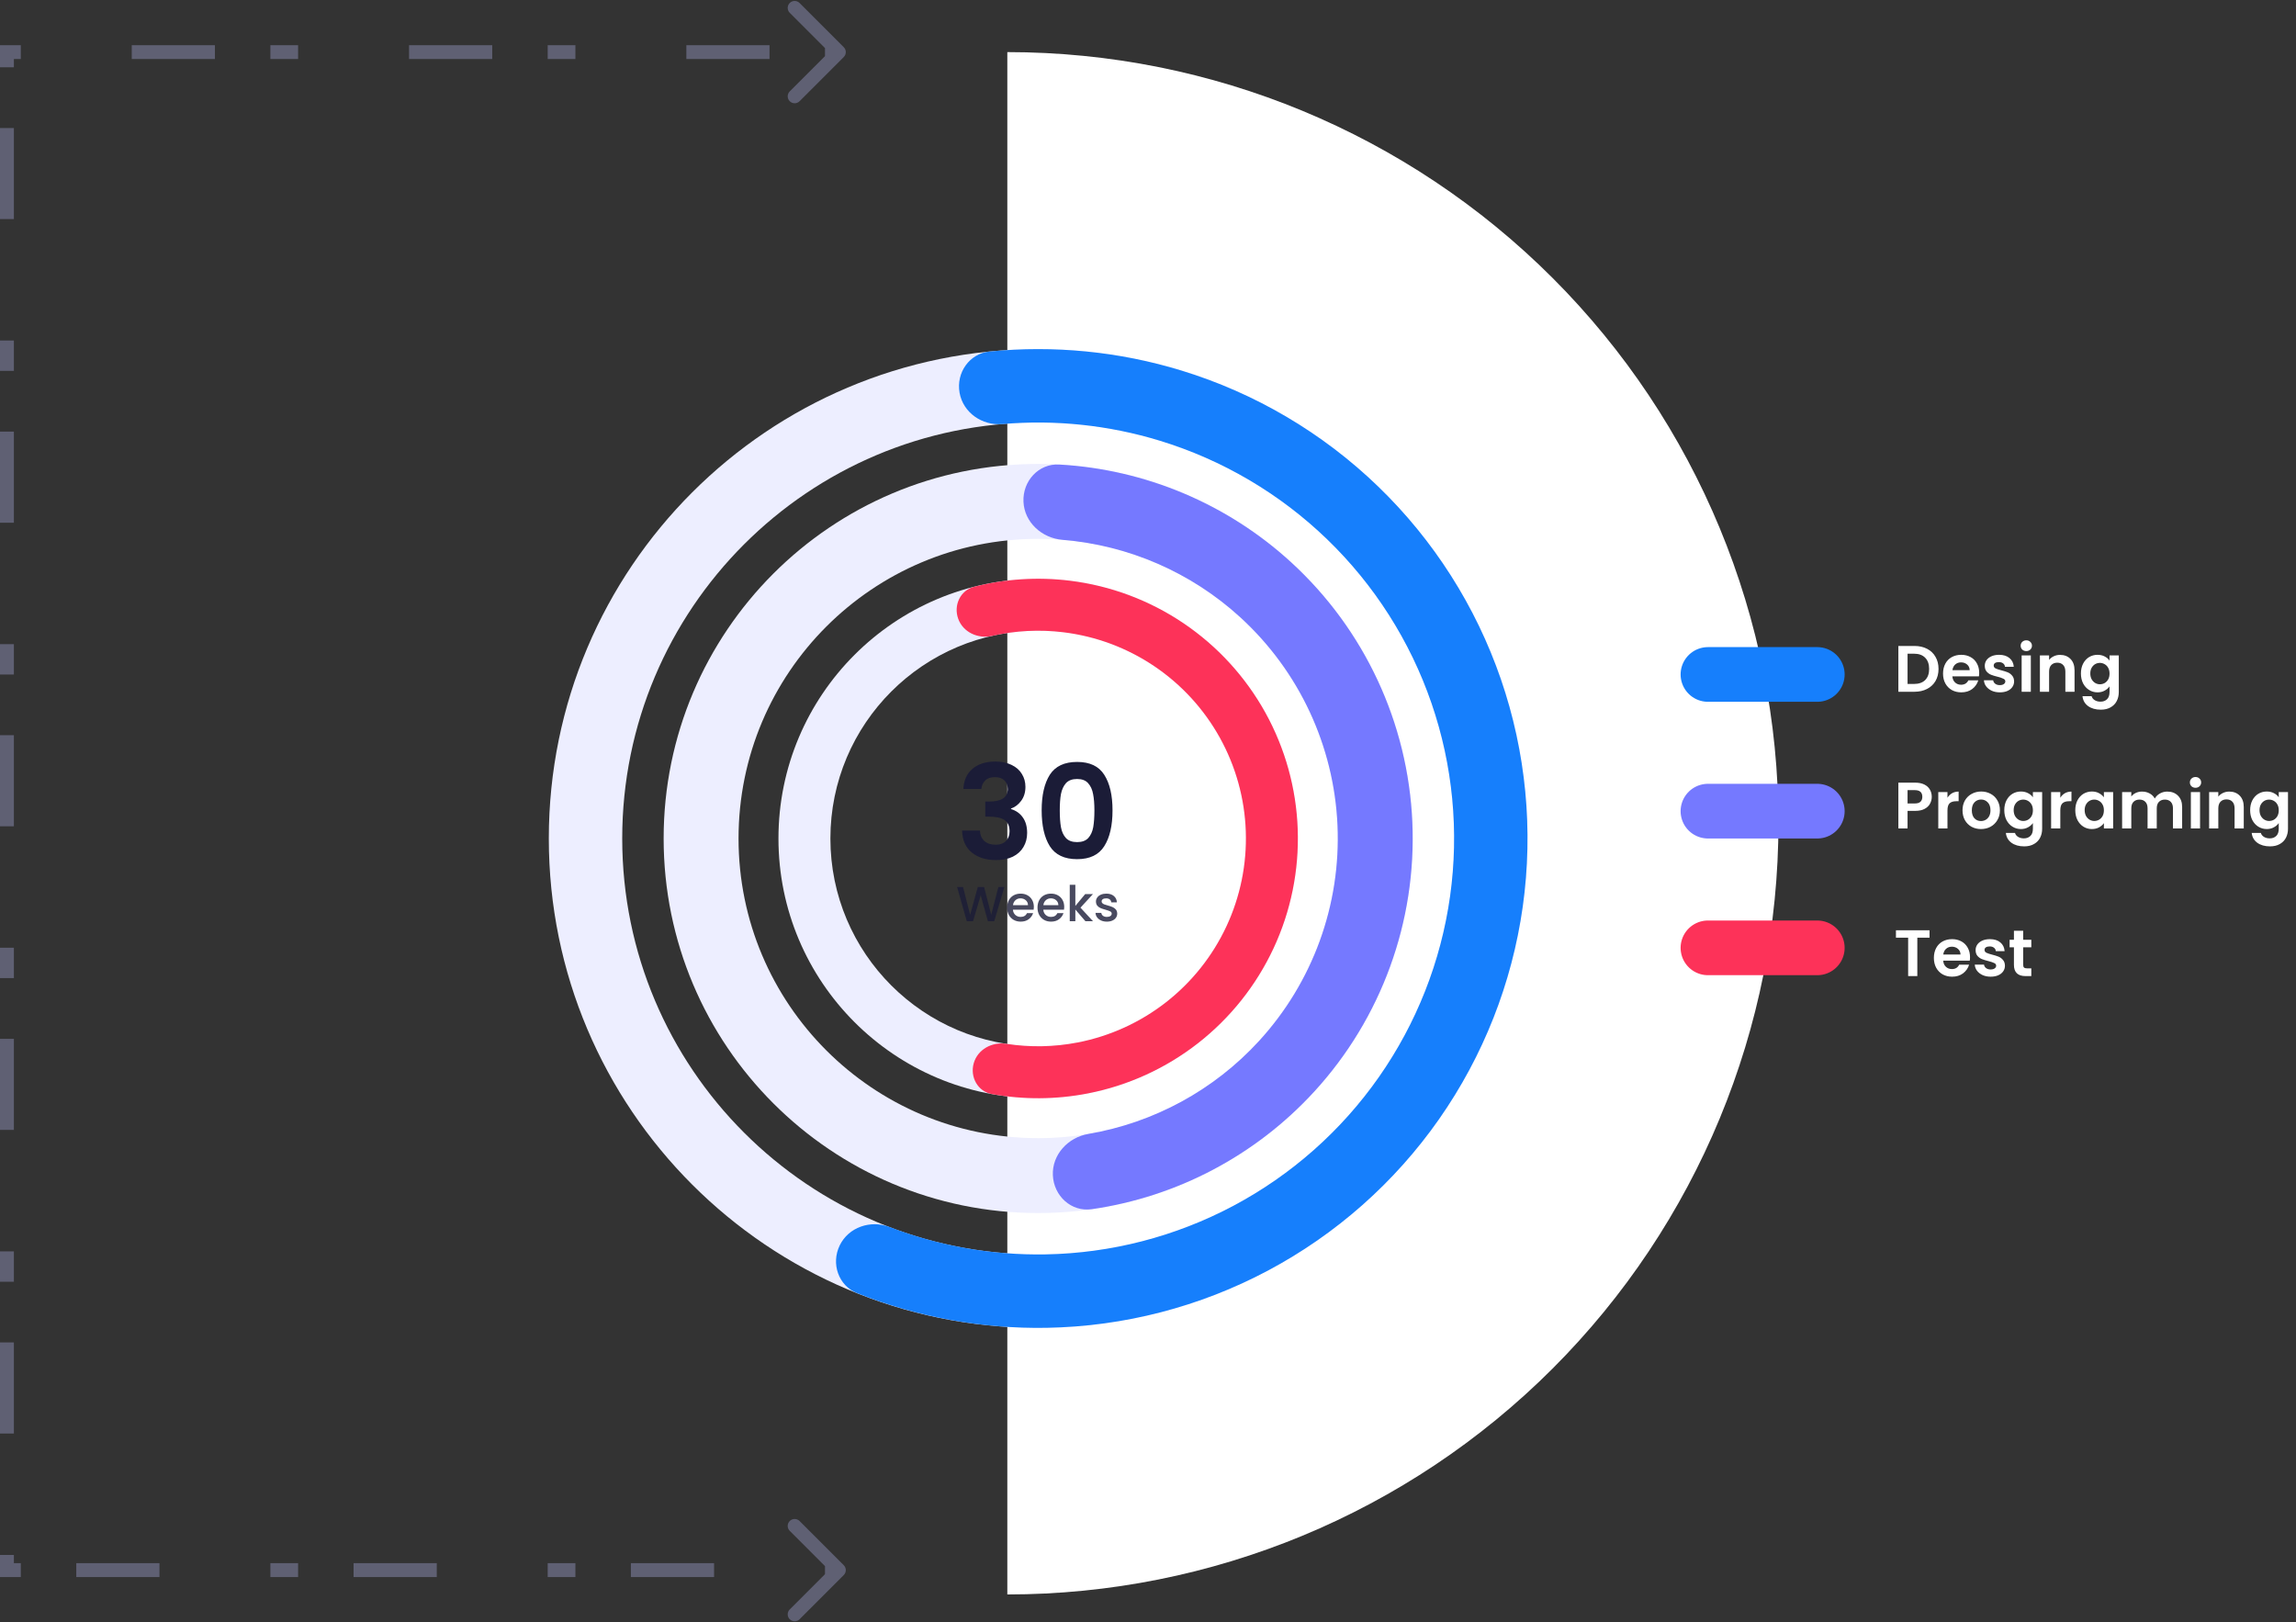 <svg width="661" height="467" viewBox="0 0 661 467" fill="none" xmlns="http://www.w3.org/2000/svg">
<rect x="0" y="0" width="661" height="467" fill="#333333" stroke="none"/>
<path d="M290 459C348.878 459 405.345 435.611 446.978 393.978C488.611 352.345 512 295.878 512 237C512 178.122 488.611 121.655 446.978 80.022C405.345 38.389 348.878 15 290 15L290 237L290 459Z" fill="white"/>
<path d="M439.759 241.38C439.759 319.185 376.685 382.259 298.88 382.259C221.074 382.259 158 319.185 158 241.38C158 163.574 221.074 100.5 298.88 100.5C376.685 100.5 439.759 163.574 439.759 241.38ZM179.132 241.38C179.132 307.514 232.745 361.127 298.88 361.127C365.014 361.127 418.627 307.514 418.627 241.38C418.627 175.245 365.014 121.632 298.88 121.632C232.745 121.632 179.132 175.245 179.132 241.38Z" fill="#EDEEFF"/>
<path d="M276.251 113.046C275.238 107.299 279.074 101.777 284.881 101.197C303.422 99.346 322.183 101.187 340.069 106.656C361.33 113.156 380.75 124.595 396.743 140.039C412.735 155.483 424.846 174.493 432.084 195.514C439.322 216.535 441.482 238.97 438.388 260.986C435.294 283.002 427.033 303.973 414.281 322.185C401.53 340.397 384.648 355.332 365.019 365.769C345.389 376.206 323.567 381.85 301.338 382.238C282.638 382.564 264.096 379.163 246.783 372.273C241.362 370.115 239.196 363.75 241.754 358.505C244.312 353.26 250.624 351.129 256.074 353.215C270.365 358.685 285.604 361.377 300.969 361.109C319.864 360.779 338.412 355.982 355.098 347.111C371.783 338.239 386.132 325.544 396.971 310.064C407.81 294.584 414.832 276.759 417.462 258.045C420.092 239.332 418.256 220.261 412.103 202.394C405.951 184.526 395.657 168.368 382.063 155.24C368.47 142.113 351.962 132.389 333.89 126.864C319.195 122.371 303.804 120.759 288.559 122.078C282.745 122.58 277.264 118.792 276.251 113.046Z" fill="#167FFC"/>
<path d="M406.704 241.38C406.704 300.929 358.429 349.204 298.88 349.204C239.33 349.204 191.056 300.929 191.056 241.38C191.056 181.83 239.33 133.556 298.88 133.556C358.429 133.556 406.704 181.83 406.704 241.38ZM212.62 241.38C212.62 289.019 251.24 327.639 298.88 327.639C346.519 327.639 385.139 289.019 385.139 241.38C385.139 193.74 346.519 155.12 298.88 155.12C251.24 155.12 212.62 193.74 212.62 241.38Z" fill="#EDEEFF"/>
<path d="M294.647 144.43C294.387 138.481 299.009 133.391 304.955 133.726C329.682 135.121 353.303 145.003 371.725 161.883C392.808 181.203 405.354 208.107 406.601 236.676C407.849 265.246 397.696 293.141 378.376 314.224C361.496 332.646 338.826 344.549 314.314 348.094C308.42 348.946 303.372 344.278 303.113 338.329C302.853 332.38 307.487 327.415 313.357 326.416C332.148 323.217 349.463 313.857 362.477 299.656C377.932 282.789 386.055 260.473 385.057 237.617C384.059 214.761 374.023 193.238 357.156 177.783C342.954 164.769 324.889 156.954 305.891 155.405C299.956 154.922 294.907 150.38 294.647 144.43Z" fill="#7579FF"/>
<path d="M373.648 241.38C373.648 282.673 340.173 316.148 298.88 316.148C257.586 316.148 224.111 282.673 224.111 241.38C224.111 200.086 257.586 166.611 298.88 166.611C340.173 166.611 373.648 200.086 373.648 241.38ZM239.065 241.38C239.065 274.414 265.845 301.194 298.88 301.194C331.914 301.194 358.694 274.414 358.694 241.38C358.694 208.345 331.914 181.565 298.88 181.565C265.845 181.565 239.065 208.345 239.065 241.38Z" fill="#EDEEFF"/>
<path d="M275.865 178.146C274.452 174.266 276.447 169.936 280.449 168.918C289.421 166.636 298.76 166.035 307.992 167.168C319.703 168.606 330.908 172.796 340.69 179.394C350.472 185.992 358.553 194.811 364.274 205.131C369.994 215.451 373.191 226.978 373.603 238.77C374.014 250.562 371.63 262.284 366.643 272.978C361.656 283.672 354.21 293.033 344.912 300.298C335.614 307.562 324.729 312.523 313.146 314.774C304.017 316.549 294.658 316.601 285.549 314.95C281.486 314.214 279.194 310.034 280.332 306.065C281.47 302.095 285.61 299.85 289.69 300.484C296.51 301.545 303.481 301.42 310.293 300.095C319.559 298.294 328.267 294.326 335.705 288.514C343.144 282.703 349.101 275.213 353.09 266.658C357.08 258.103 358.987 248.726 358.658 239.292C358.329 229.858 355.771 220.637 351.195 212.381C346.618 204.125 340.153 197.069 332.328 191.791C324.502 186.512 315.538 183.161 306.169 182.011C299.281 181.165 292.318 181.526 285.589 183.06C281.563 183.978 277.277 182.026 275.865 178.146Z" fill="#FD3259"/>
<path d="M277.346 227.121C277.472 224.602 278.354 222.663 279.991 221.303C281.653 219.918 283.832 219.225 286.526 219.225C288.365 219.225 289.939 219.553 291.249 220.207C292.558 220.837 293.54 221.706 294.195 222.814C294.875 223.897 295.215 225.131 295.215 226.516C295.215 228.103 294.8 229.45 293.969 230.558C293.163 231.641 292.193 232.372 291.06 232.75V232.901C292.52 233.354 293.654 234.16 294.46 235.318C295.291 236.477 295.706 237.963 295.706 239.776C295.706 241.287 295.354 242.635 294.649 243.818C293.969 245.002 292.949 245.934 291.589 246.614C290.254 247.269 288.642 247.596 286.753 247.596C283.907 247.596 281.59 246.878 279.802 245.443C278.014 244.007 277.069 241.892 276.969 239.096H282.106C282.157 240.33 282.572 241.325 283.353 242.081C284.159 242.811 285.254 243.176 286.64 243.176C287.924 243.176 288.906 242.824 289.586 242.118C290.292 241.388 290.644 240.456 290.644 239.323C290.644 237.812 290.166 236.729 289.209 236.074C288.252 235.419 286.766 235.092 284.751 235.092H283.655V230.747H284.751C288.327 230.747 290.115 229.551 290.115 227.158C290.115 226.075 289.788 225.232 289.133 224.627C288.503 224.023 287.584 223.721 286.375 223.721C285.192 223.721 284.272 224.048 283.617 224.703C282.988 225.333 282.623 226.138 282.522 227.121H277.346ZM299.886 233.278C299.886 228.921 300.667 225.509 302.228 223.041C303.815 220.573 306.434 219.338 310.086 219.338C313.738 219.338 316.344 220.573 317.906 223.041C319.492 225.509 320.286 228.921 320.286 233.278C320.286 237.661 319.492 241.098 317.906 243.592C316.344 246.085 313.738 247.332 310.086 247.332C306.434 247.332 303.815 246.085 302.228 243.592C300.667 241.098 299.886 237.661 299.886 233.278ZM315.072 233.278C315.072 231.415 314.947 229.853 314.695 228.594C314.468 227.31 313.989 226.264 313.259 225.458C312.554 224.653 311.496 224.25 310.086 224.25C308.675 224.25 307.605 224.653 306.875 225.458C306.169 226.264 305.691 227.31 305.439 228.594C305.212 229.853 305.099 231.415 305.099 233.278C305.099 235.193 305.212 236.804 305.439 238.114C305.666 239.398 306.144 240.444 306.875 241.25C307.605 242.03 308.675 242.421 310.086 242.421C311.496 242.421 312.567 242.03 313.297 241.25C314.027 240.444 314.506 239.398 314.732 238.114C314.959 236.804 315.072 235.193 315.072 233.278Z" fill="#1B1C37"/>
<path d="M289.152 255.339L286.234 265.185H284.406L282.338 257.734L280.142 265.185L278.329 265.199L275.538 255.339H277.252L279.292 263.358L281.502 255.339H283.315L285.369 263.315L287.424 255.339H289.152ZM297.638 261.091C297.638 261.384 297.619 261.648 297.581 261.884H291.617C291.664 262.508 291.896 263.008 292.311 263.386C292.727 263.764 293.237 263.953 293.841 263.953C294.71 263.953 295.324 263.589 295.683 262.862H297.426C297.189 263.58 296.76 264.17 296.136 264.633C295.522 265.086 294.757 265.313 293.841 265.313C293.095 265.313 292.425 265.147 291.83 264.817C291.244 264.477 290.781 264.005 290.441 263.4C290.111 262.786 289.946 262.078 289.946 261.275C289.946 260.472 290.106 259.769 290.427 259.164C290.758 258.55 291.216 258.078 291.801 257.748C292.396 257.417 293.076 257.252 293.841 257.252C294.578 257.252 295.234 257.412 295.811 257.734C296.387 258.055 296.835 258.508 297.156 259.094C297.477 259.67 297.638 260.335 297.638 261.091ZM295.952 260.581C295.943 259.986 295.73 259.509 295.315 259.15C294.899 258.791 294.384 258.612 293.771 258.612C293.213 258.612 292.736 258.791 292.34 259.15C291.943 259.5 291.707 259.977 291.631 260.581H295.952ZM306.382 261.091C306.382 261.384 306.363 261.648 306.325 261.884H300.361C300.408 262.508 300.639 263.008 301.055 263.386C301.47 263.764 301.98 263.953 302.585 263.953C303.454 263.953 304.068 263.589 304.427 262.862H306.169C305.933 263.58 305.503 264.17 304.88 264.633C304.266 265.086 303.501 265.313 302.585 265.313C301.839 265.313 301.168 265.147 300.573 264.817C299.988 264.477 299.525 264.005 299.185 263.4C298.854 262.786 298.689 262.078 298.689 261.275C298.689 260.472 298.85 259.769 299.171 259.164C299.501 258.55 299.959 258.078 300.545 257.748C301.14 257.417 301.82 257.252 302.585 257.252C303.322 257.252 303.978 257.412 304.554 257.734C305.13 258.055 305.579 258.508 305.9 259.094C306.221 259.67 306.382 260.335 306.382 261.091ZM304.696 260.581C304.686 259.986 304.474 259.509 304.058 259.15C303.643 258.791 303.128 258.612 302.514 258.612C301.957 258.612 301.48 258.791 301.083 259.15C300.687 259.5 300.45 259.977 300.375 260.581H304.696ZM311.059 261.289L314.658 265.185H312.476L309.586 261.828V265.185H307.971V254.702H309.586V260.794L312.419 257.379H314.658L311.059 261.289ZM318.648 265.313C318.035 265.313 317.482 265.204 316.991 264.987C316.509 264.76 316.127 264.458 315.843 264.08C315.56 263.693 315.409 263.263 315.39 262.791H317.062C317.09 263.122 317.246 263.4 317.529 263.627C317.822 263.844 318.186 263.953 318.62 263.953C319.073 263.953 319.423 263.868 319.668 263.698C319.923 263.518 320.051 263.292 320.051 263.018C320.051 262.725 319.909 262.508 319.626 262.366C319.352 262.224 318.913 262.069 318.308 261.899C317.723 261.738 317.246 261.582 316.878 261.431C316.509 261.28 316.188 261.049 315.914 260.737C315.65 260.425 315.518 260.014 315.518 259.504C315.518 259.089 315.64 258.711 315.886 258.371C316.131 258.022 316.481 257.748 316.934 257.549C317.397 257.351 317.926 257.252 318.521 257.252C319.409 257.252 320.122 257.479 320.66 257.932C321.208 258.376 321.501 258.985 321.538 259.759H319.923C319.895 259.41 319.753 259.131 319.498 258.924C319.243 258.716 318.899 258.612 318.464 258.612C318.039 258.612 317.713 258.692 317.487 258.853C317.26 259.013 317.147 259.226 317.147 259.49C317.147 259.698 317.222 259.873 317.373 260.014C317.525 260.156 317.709 260.269 317.926 260.354C318.143 260.43 318.464 260.529 318.889 260.652C319.456 260.803 319.919 260.959 320.278 261.119C320.646 261.27 320.962 261.497 321.227 261.799C321.491 262.102 321.628 262.503 321.638 263.004C321.638 263.447 321.515 263.844 321.269 264.194C321.024 264.543 320.674 264.817 320.221 265.015C319.777 265.214 319.253 265.313 318.648 265.313Z" fill="#1B1C37" fill-opacity="0.8"/>
<line x1="491.704" y1="194.157" x2="523.185" y2="194.157" stroke="#167FFC" stroke-width="15.741" stroke-linecap="round"/>
<line x1="491.704" y1="233.509" x2="523.185" y2="233.509" stroke="#7579FF" stroke-width="15.741" stroke-linecap="round"/>
<line x1="491.704" y1="272.861" x2="523.185" y2="272.861" stroke="#FD3259" stroke-width="15.741" stroke-linecap="round"/>
<path d="M551.134 185.954C552.52 185.954 553.735 186.225 554.78 186.767C555.838 187.308 556.65 188.083 557.217 189.09C557.796 190.085 558.086 191.243 558.086 192.566C558.086 193.888 557.796 195.046 557.217 196.041C556.65 197.023 555.838 197.785 554.78 198.327C553.735 198.868 552.52 199.139 551.134 199.139H546.526V185.954H551.134ZM551.04 196.891C552.425 196.891 553.496 196.513 554.251 195.758C555.007 195.002 555.384 193.938 555.384 192.566C555.384 191.193 555.007 190.123 554.251 189.354C553.496 188.574 552.425 188.183 551.04 188.183H549.17V196.891H551.04ZM569.793 193.68C569.793 194.058 569.768 194.398 569.717 194.7H562.067C562.13 195.456 562.395 196.047 562.861 196.476C563.326 196.904 563.899 197.118 564.579 197.118C565.562 197.118 566.261 196.696 566.676 195.852H569.528C569.226 196.86 568.647 197.691 567.791 198.346C566.934 198.988 565.883 199.309 564.636 199.309C563.629 199.309 562.722 199.089 561.916 198.648C561.123 198.194 560.499 197.559 560.046 196.74C559.605 195.922 559.385 194.977 559.385 193.907C559.385 192.824 559.605 191.873 560.046 191.054C560.487 190.236 561.104 189.606 561.897 189.166C562.691 188.725 563.604 188.504 564.636 188.504C565.631 188.504 566.519 188.719 567.299 189.147C568.093 189.575 568.704 190.186 569.132 190.979C569.572 191.76 569.793 192.66 569.793 193.68ZM567.054 192.924C567.041 192.244 566.796 191.703 566.317 191.3C565.839 190.884 565.253 190.677 564.561 190.677C563.906 190.677 563.352 190.878 562.898 191.281C562.458 191.672 562.187 192.219 562.086 192.924H567.054ZM575.727 199.309C574.871 199.309 574.103 199.158 573.423 198.856C572.743 198.541 572.202 198.119 571.799 197.59C571.408 197.061 571.194 196.476 571.156 195.833H573.82C573.87 196.236 574.065 196.57 574.405 196.834C574.758 197.099 575.192 197.231 575.709 197.231C576.212 197.231 576.603 197.13 576.88 196.929C577.169 196.727 577.314 196.469 577.314 196.154C577.314 195.814 577.138 195.563 576.785 195.399C576.445 195.223 575.897 195.034 575.142 194.832C574.361 194.643 573.719 194.448 573.215 194.247C572.724 194.045 572.296 193.737 571.931 193.321C571.578 192.906 571.402 192.345 571.402 191.64C571.402 191.061 571.566 190.532 571.893 190.053C572.233 189.575 572.712 189.197 573.329 188.92C573.958 188.643 574.695 188.504 575.539 188.504C576.785 188.504 577.78 188.819 578.523 189.449C579.266 190.066 579.675 190.903 579.751 191.961H577.22C577.182 191.546 577.006 191.218 576.691 190.979C576.389 190.727 575.979 190.601 575.463 190.601C574.984 190.601 574.613 190.689 574.349 190.866C574.097 191.042 573.971 191.287 573.971 191.602C573.971 191.955 574.147 192.226 574.5 192.414C574.852 192.591 575.4 192.773 576.143 192.962C576.899 193.151 577.522 193.346 578.013 193.548C578.504 193.749 578.926 194.064 579.279 194.492C579.644 194.908 579.833 195.462 579.845 196.154C579.845 196.759 579.675 197.3 579.335 197.779C579.008 198.257 578.529 198.635 577.9 198.912C577.283 199.177 576.559 199.309 575.727 199.309ZM583.357 187.428C582.891 187.428 582.501 187.283 582.186 186.993C581.884 186.691 581.733 186.32 581.733 185.879C581.733 185.438 581.884 185.073 582.186 184.783C582.501 184.481 582.891 184.33 583.357 184.33C583.823 184.33 584.207 184.481 584.509 184.783C584.824 185.073 584.982 185.438 584.982 185.879C584.982 186.32 584.824 186.691 584.509 186.993C584.207 187.283 583.823 187.428 583.357 187.428ZM584.66 188.674V199.139H582.016V188.674H584.66ZM593.072 188.523C594.319 188.523 595.326 188.92 596.094 189.713C596.862 190.494 597.246 191.59 597.246 193V199.139H594.602V193.359C594.602 192.528 594.394 191.892 593.979 191.451C593.563 190.998 592.996 190.771 592.279 190.771C591.548 190.771 590.969 190.998 590.541 191.451C590.125 191.892 589.918 192.528 589.918 193.359V199.139H587.273V188.674H589.918V189.978C590.27 189.524 590.717 189.172 591.259 188.92C591.813 188.656 592.417 188.523 593.072 188.523ZM603.86 188.504C604.641 188.504 605.327 188.662 605.919 188.977C606.511 189.279 606.977 189.676 607.317 190.167V188.674H609.98V199.214C609.98 200.184 609.785 201.047 609.395 201.802C609.004 202.57 608.419 203.175 607.638 203.616C606.857 204.069 605.913 204.296 604.805 204.296C603.319 204.296 602.097 203.949 601.14 203.257C600.196 202.564 599.66 201.62 599.535 200.423H602.16C602.299 200.902 602.595 201.28 603.048 201.557C603.514 201.846 604.074 201.991 604.729 201.991C605.497 201.991 606.12 201.758 606.599 201.292C607.077 200.839 607.317 200.146 607.317 199.214V197.59C606.977 198.081 606.505 198.49 605.9 198.818C605.308 199.145 604.628 199.309 603.86 199.309C602.979 199.309 602.173 199.082 601.442 198.629C600.712 198.176 600.133 197.54 599.705 196.721C599.289 195.89 599.081 194.939 599.081 193.869C599.081 192.811 599.289 191.873 599.705 191.054C600.133 190.236 600.706 189.606 601.423 189.166C602.154 188.725 602.966 188.504 603.86 188.504ZM607.317 193.907C607.317 193.264 607.191 192.717 606.939 192.263C606.687 191.797 606.347 191.445 605.919 191.206C605.491 190.954 605.031 190.828 604.54 190.828C604.049 190.828 603.596 190.947 603.18 191.187C602.765 191.426 602.425 191.779 602.16 192.244C601.908 192.698 601.782 193.239 601.782 193.869C601.782 194.499 601.908 195.053 602.16 195.531C602.425 195.997 602.765 196.356 603.18 196.608C603.608 196.86 604.062 196.986 604.54 196.986C605.031 196.986 605.491 196.866 605.919 196.627C606.347 196.375 606.687 196.022 606.939 195.569C607.191 195.103 607.317 194.549 607.317 193.907Z" fill="white"/>
<path d="M556.14 229.386C556.14 230.091 555.97 230.753 555.63 231.37C555.303 231.987 554.78 232.484 554.062 232.862C553.357 233.24 552.463 233.429 551.38 233.429H549.17V238.491H546.526V225.306H551.38C552.4 225.306 553.269 225.483 553.987 225.835C554.704 226.188 555.24 226.673 555.592 227.29C555.957 227.907 556.14 228.606 556.14 229.386ZM551.267 231.294C551.997 231.294 552.538 231.13 552.891 230.803C553.244 230.463 553.42 229.991 553.42 229.386C553.42 228.102 552.702 227.46 551.267 227.46H549.17V231.294H551.267ZM560.662 229.651C561.002 229.097 561.443 228.662 561.984 228.347C562.538 228.033 563.168 227.875 563.873 227.875V230.652H563.174C562.343 230.652 561.713 230.847 561.285 231.237C560.87 231.628 560.662 232.308 560.662 233.277V238.491H558.017V228.026H560.662V229.651ZM570.301 238.661C569.293 238.661 568.387 238.44 567.581 238C566.775 237.546 566.139 236.91 565.673 236.092C565.22 235.273 564.993 234.329 564.993 233.259C564.993 232.188 565.226 231.244 565.692 230.425C566.17 229.607 566.819 228.977 567.638 228.536C568.456 228.083 569.369 227.856 570.376 227.856C571.384 227.856 572.297 228.083 573.115 228.536C573.934 228.977 574.576 229.607 575.042 230.425C575.52 231.244 575.76 232.188 575.76 233.259C575.76 234.329 575.514 235.273 575.023 236.092C574.545 236.91 573.89 237.546 573.059 238C572.24 238.44 571.321 238.661 570.301 238.661ZM570.301 236.356C570.779 236.356 571.226 236.243 571.642 236.016C572.07 235.777 572.41 235.424 572.662 234.959C572.914 234.493 573.04 233.926 573.04 233.259C573.04 232.264 572.775 231.502 572.246 230.973C571.73 230.431 571.094 230.161 570.339 230.161C569.583 230.161 568.947 230.431 568.431 230.973C567.927 231.502 567.675 232.264 567.675 233.259C567.675 234.253 567.921 235.021 568.412 235.563C568.916 236.092 569.545 236.356 570.301 236.356ZM581.798 227.856C582.579 227.856 583.265 228.014 583.857 228.328C584.449 228.631 584.915 229.027 585.255 229.518V228.026H587.918V238.566C587.918 239.536 587.723 240.399 587.333 241.154C586.943 241.922 586.357 242.527 585.576 242.967C584.795 243.421 583.851 243.647 582.743 243.647C581.257 243.647 580.035 243.301 579.078 242.609C578.134 241.916 577.599 240.971 577.473 239.775H580.098C580.237 240.254 580.533 240.631 580.986 240.909C581.452 241.198 582.013 241.343 582.667 241.343C583.435 241.343 584.059 241.11 584.537 240.644C585.016 240.191 585.255 239.498 585.255 238.566V236.942C584.915 237.433 584.443 237.842 583.838 238.17C583.247 238.497 582.567 238.661 581.798 238.661C580.917 238.661 580.111 238.434 579.381 237.981C578.65 237.527 578.071 236.891 577.643 236.073C577.227 235.242 577.02 234.291 577.02 233.221C577.02 232.163 577.227 231.225 577.643 230.406C578.071 229.588 578.644 228.958 579.362 228.517C580.092 228.077 580.904 227.856 581.798 227.856ZM585.255 233.259C585.255 232.616 585.129 232.069 584.877 231.615C584.625 231.149 584.285 230.797 583.857 230.557C583.429 230.306 582.97 230.18 582.478 230.18C581.987 230.18 581.534 230.299 581.118 230.538C580.703 230.778 580.363 231.13 580.098 231.596C579.847 232.05 579.721 232.591 579.721 233.221C579.721 233.85 579.847 234.404 580.098 234.883C580.363 235.349 580.703 235.708 581.118 235.96C581.547 236.211 582 236.337 582.478 236.337C582.97 236.337 583.429 236.218 583.857 235.979C584.285 235.727 584.625 235.374 584.877 234.921C585.129 234.455 585.255 233.901 585.255 233.259ZM593.146 229.651C593.486 229.097 593.926 228.662 594.468 228.347C595.022 228.033 595.652 227.875 596.357 227.875V230.652H595.658C594.827 230.652 594.197 230.847 593.769 231.237C593.353 231.628 593.146 232.308 593.146 233.277V238.491H590.501V228.026H593.146V229.651ZM597.458 233.221C597.458 232.163 597.666 231.225 598.081 230.406C598.509 229.588 599.082 228.958 599.8 228.517C600.531 228.077 601.343 227.856 602.237 227.856C603.018 227.856 603.698 228.014 604.277 228.328C604.869 228.643 605.341 229.04 605.693 229.518V228.026H608.357V238.491H605.693V236.961C605.353 237.452 604.881 237.861 604.277 238.189C603.685 238.503 602.999 238.661 602.218 238.661C601.336 238.661 600.531 238.434 599.8 237.981C599.082 237.527 598.509 236.891 598.081 236.073C597.666 235.242 597.458 234.291 597.458 233.221ZM605.693 233.259C605.693 232.616 605.568 232.069 605.316 231.615C605.064 231.149 604.724 230.797 604.296 230.557C603.868 230.306 603.408 230.18 602.917 230.18C602.426 230.18 601.972 230.299 601.557 230.538C601.141 230.778 600.801 231.13 600.537 231.596C600.285 232.05 600.159 232.591 600.159 233.221C600.159 233.85 600.285 234.404 600.537 234.883C600.801 235.349 601.141 235.708 601.557 235.96C601.985 236.211 602.438 236.337 602.917 236.337C603.408 236.337 603.868 236.218 604.296 235.979C604.724 235.727 605.064 235.374 605.316 234.921C605.568 234.455 605.693 233.901 605.693 233.259ZM623.935 227.875C625.22 227.875 626.252 228.272 627.033 229.065C627.826 229.846 628.223 230.941 628.223 232.352V238.491H625.578V232.711C625.578 231.892 625.371 231.269 624.955 230.841C624.54 230.4 623.973 230.18 623.255 230.18C622.537 230.18 621.964 230.4 621.536 230.841C621.121 231.269 620.913 231.892 620.913 232.711V238.491H618.268V232.711C618.268 231.892 618.061 231.269 617.645 230.841C617.23 230.4 616.663 230.18 615.945 230.18C615.215 230.18 614.635 230.4 614.207 230.841C613.792 231.269 613.584 231.892 613.584 232.711V238.491H610.94V228.026H613.584V229.292C613.924 228.851 614.358 228.505 614.887 228.253C615.429 228.001 616.021 227.875 616.663 227.875C617.481 227.875 618.212 228.051 618.854 228.404C619.496 228.744 619.994 229.235 620.346 229.877C620.686 229.273 621.177 228.788 621.82 228.423C622.474 228.058 623.18 227.875 623.935 227.875ZM632.073 226.78C631.608 226.78 631.217 226.635 630.902 226.345C630.6 226.043 630.449 225.671 630.449 225.231C630.449 224.79 630.6 224.425 630.902 224.135C631.217 223.833 631.608 223.682 632.073 223.682C632.539 223.682 632.923 223.833 633.226 224.135C633.54 224.425 633.698 224.79 633.698 225.231C633.698 225.671 633.54 226.043 633.226 226.345C632.923 226.635 632.539 226.78 632.073 226.78ZM633.377 228.026V238.491H630.732V228.026H633.377ZM641.788 227.875C643.035 227.875 644.042 228.272 644.811 229.065C645.579 229.846 645.963 230.941 645.963 232.352V238.491H643.318V232.711C643.318 231.88 643.111 231.244 642.695 230.803C642.279 230.35 641.713 230.123 640.995 230.123C640.265 230.123 639.685 230.35 639.257 230.803C638.842 231.244 638.634 231.88 638.634 232.711V238.491H635.989V228.026H638.634V229.33C638.987 228.876 639.434 228.524 639.975 228.272C640.529 228.007 641.134 227.875 641.788 227.875ZM652.576 227.856C653.357 227.856 654.043 228.014 654.635 228.328C655.227 228.631 655.693 229.027 656.033 229.518V228.026H658.696V238.566C658.696 239.536 658.501 240.399 658.111 241.154C657.721 241.922 657.135 242.527 656.354 242.967C655.573 243.421 654.629 243.647 653.521 243.647C652.035 243.647 650.813 243.301 649.856 242.609C648.912 241.916 648.377 240.971 648.251 239.775H650.876C651.015 240.254 651.311 240.631 651.764 240.909C652.23 241.198 652.791 241.343 653.445 241.343C654.213 241.343 654.837 241.11 655.315 240.644C655.794 240.191 656.033 239.498 656.033 238.566V236.942C655.693 237.433 655.221 237.842 654.616 238.17C654.025 238.497 653.345 238.661 652.576 238.661C651.695 238.661 650.889 238.434 650.159 237.981C649.428 237.527 648.849 236.891 648.421 236.073C648.005 235.242 647.798 234.291 647.798 233.221C647.798 232.163 648.005 231.225 648.421 230.406C648.849 229.588 649.422 228.958 650.14 228.517C650.87 228.077 651.682 227.856 652.576 227.856ZM656.033 233.259C656.033 232.616 655.907 232.069 655.655 231.615C655.403 231.149 655.063 230.797 654.635 230.557C654.207 230.306 653.748 230.18 653.256 230.18C652.765 230.18 652.312 230.299 651.896 230.538C651.481 230.778 651.141 231.13 650.876 231.596C650.625 232.05 650.499 232.591 650.499 233.221C650.499 233.85 650.625 234.404 650.876 234.883C651.141 235.349 651.481 235.708 651.896 235.96C652.325 236.211 652.778 236.337 653.256 236.337C653.748 236.337 654.207 236.218 654.635 235.979C655.063 235.727 655.403 235.374 655.655 234.921C655.907 234.455 656.033 233.901 656.033 233.259Z" fill="white"/>
<path d="M555.498 267.806V269.941H551.984V280.991H549.34V269.941H545.827V267.806H555.498ZM567.155 275.532C567.155 275.91 567.13 276.25 567.079 276.552H559.429C559.492 277.307 559.757 277.899 560.223 278.327C560.689 278.756 561.262 278.97 561.942 278.97C562.924 278.97 563.623 278.548 564.038 277.704H566.891C566.588 278.711 566.009 279.543 565.153 280.197C564.296 280.84 563.245 281.161 561.998 281.161C560.991 281.161 560.084 280.94 559.278 280.5C558.485 280.046 557.862 279.41 557.408 278.592C556.968 277.773 556.747 276.829 556.747 275.759C556.747 274.676 556.968 273.725 557.408 272.906C557.849 272.088 558.466 271.458 559.259 271.017C560.053 270.577 560.966 270.356 561.998 270.356C562.993 270.356 563.881 270.57 564.662 270.998C565.455 271.427 566.066 272.037 566.494 272.831C566.935 273.611 567.155 274.512 567.155 275.532ZM564.416 274.776C564.403 274.096 564.158 273.555 563.679 273.152C563.201 272.736 562.615 272.528 561.923 272.528C561.268 272.528 560.714 272.73 560.261 273.133C559.82 273.523 559.549 274.071 559.448 274.776H564.416ZM573.09 281.161C572.233 281.161 571.465 281.01 570.785 280.707C570.105 280.393 569.564 279.971 569.161 279.442C568.77 278.913 568.556 278.327 568.519 277.685H571.182C571.232 278.088 571.427 278.422 571.767 278.686C572.12 278.951 572.554 279.083 573.071 279.083C573.574 279.083 573.965 278.982 574.242 278.781C574.531 278.579 574.676 278.321 574.676 278.006C574.676 277.666 574.5 277.414 574.147 277.251C573.807 277.074 573.26 276.886 572.504 276.684C571.723 276.495 571.081 276.3 570.577 276.099C570.086 275.897 569.658 275.589 569.293 275.173C568.94 274.757 568.764 274.197 568.764 273.492C568.764 272.913 568.928 272.384 569.255 271.905C569.595 271.427 570.074 271.049 570.691 270.772C571.32 270.495 572.057 270.356 572.901 270.356C574.147 270.356 575.142 270.671 575.885 271.301C576.628 271.918 577.037 272.755 577.113 273.813H574.582C574.544 273.397 574.368 273.07 574.053 272.831C573.751 272.579 573.341 272.453 572.825 272.453C572.347 272.453 571.975 272.541 571.711 272.717C571.459 272.894 571.333 273.139 571.333 273.454C571.333 273.807 571.509 274.077 571.862 274.266C572.214 274.443 572.762 274.625 573.505 274.814C574.261 275.003 574.884 275.198 575.375 275.4C575.866 275.601 576.288 275.916 576.641 276.344C577.006 276.76 577.195 277.314 577.207 278.006C577.207 278.611 577.037 279.152 576.697 279.631C576.37 280.109 575.891 280.487 575.262 280.764C574.645 281.029 573.921 281.161 573.09 281.161ZM582.457 272.699V277.761C582.457 278.113 582.539 278.371 582.703 278.535C582.879 278.686 583.169 278.762 583.571 278.762H584.799V280.991H583.137C580.908 280.991 579.794 279.908 579.794 277.742V272.699H578.547V270.526H579.794V267.938H582.457V270.526H584.799V272.699H582.457Z" fill="white"/>
<path d="M242.914 16.414C243.695 15.633 243.695 14.367 242.914 13.586L230.186 0.858C229.405 0.077 228.139 0.077 227.358 0.858C226.577 1.639 226.577 2.905 227.358 3.686L238.672 15L227.358 26.314C226.577 27.095 226.577 28.361 227.358 29.142C228.139 29.923 229.405 29.923 230.186 29.142L242.914 16.414ZM2 15V13H0V15H2ZM2 452H0V454H2V452ZM242.914 453.414C243.695 452.633 243.695 451.367 242.914 450.586L230.186 437.858C229.405 437.077 228.139 437.077 227.358 437.858C226.577 438.639 226.577 439.905 227.358 440.686L238.672 452L227.358 463.314C226.577 464.095 226.577 465.361 227.358 466.142C228.139 466.923 229.405 466.923 230.186 466.142L242.914 453.414ZM241.5 13H237.508V17H241.5V13ZM221.542 13H197.592V17H221.542V13ZM165.658 13H157.675V17H165.658V13ZM141.708 13H117.758V17H141.708V13ZM85.825 13H77.842V17H85.825V13ZM61.875 13H37.925V17H61.875V13ZM5.992 13H2V17H5.992V13ZM0 15V19.37H4V15H0ZM0 36.85V63.07H4V36.85H0ZM0 98.03V106.77H4V98.03H0ZM0 124.25V150.47H4V124.25H0ZM0 185.43V194.17H4V185.43H0ZM0 211.65V237.87H4V211.65H0ZM0 272.83V281.57H4V272.83H0ZM0 299.05V325.27H4V299.05H0ZM0 360.23V368.97H4V360.23H0ZM0 386.45V412.67H4V386.45H0ZM0 447.63V452H4V447.63H0ZM2 454H5.992V450H2V454ZM21.958 454H45.908V450H21.958V454ZM77.842 454H85.825V450H77.842V454ZM101.792 454H125.742V450H101.792V454ZM157.675 454H165.658V450H157.675V454ZM181.625 454H205.575V450H181.625V454ZM237.508 454H241.5V450H237.508V454Z" fill="#5F6073"/>
</svg>
